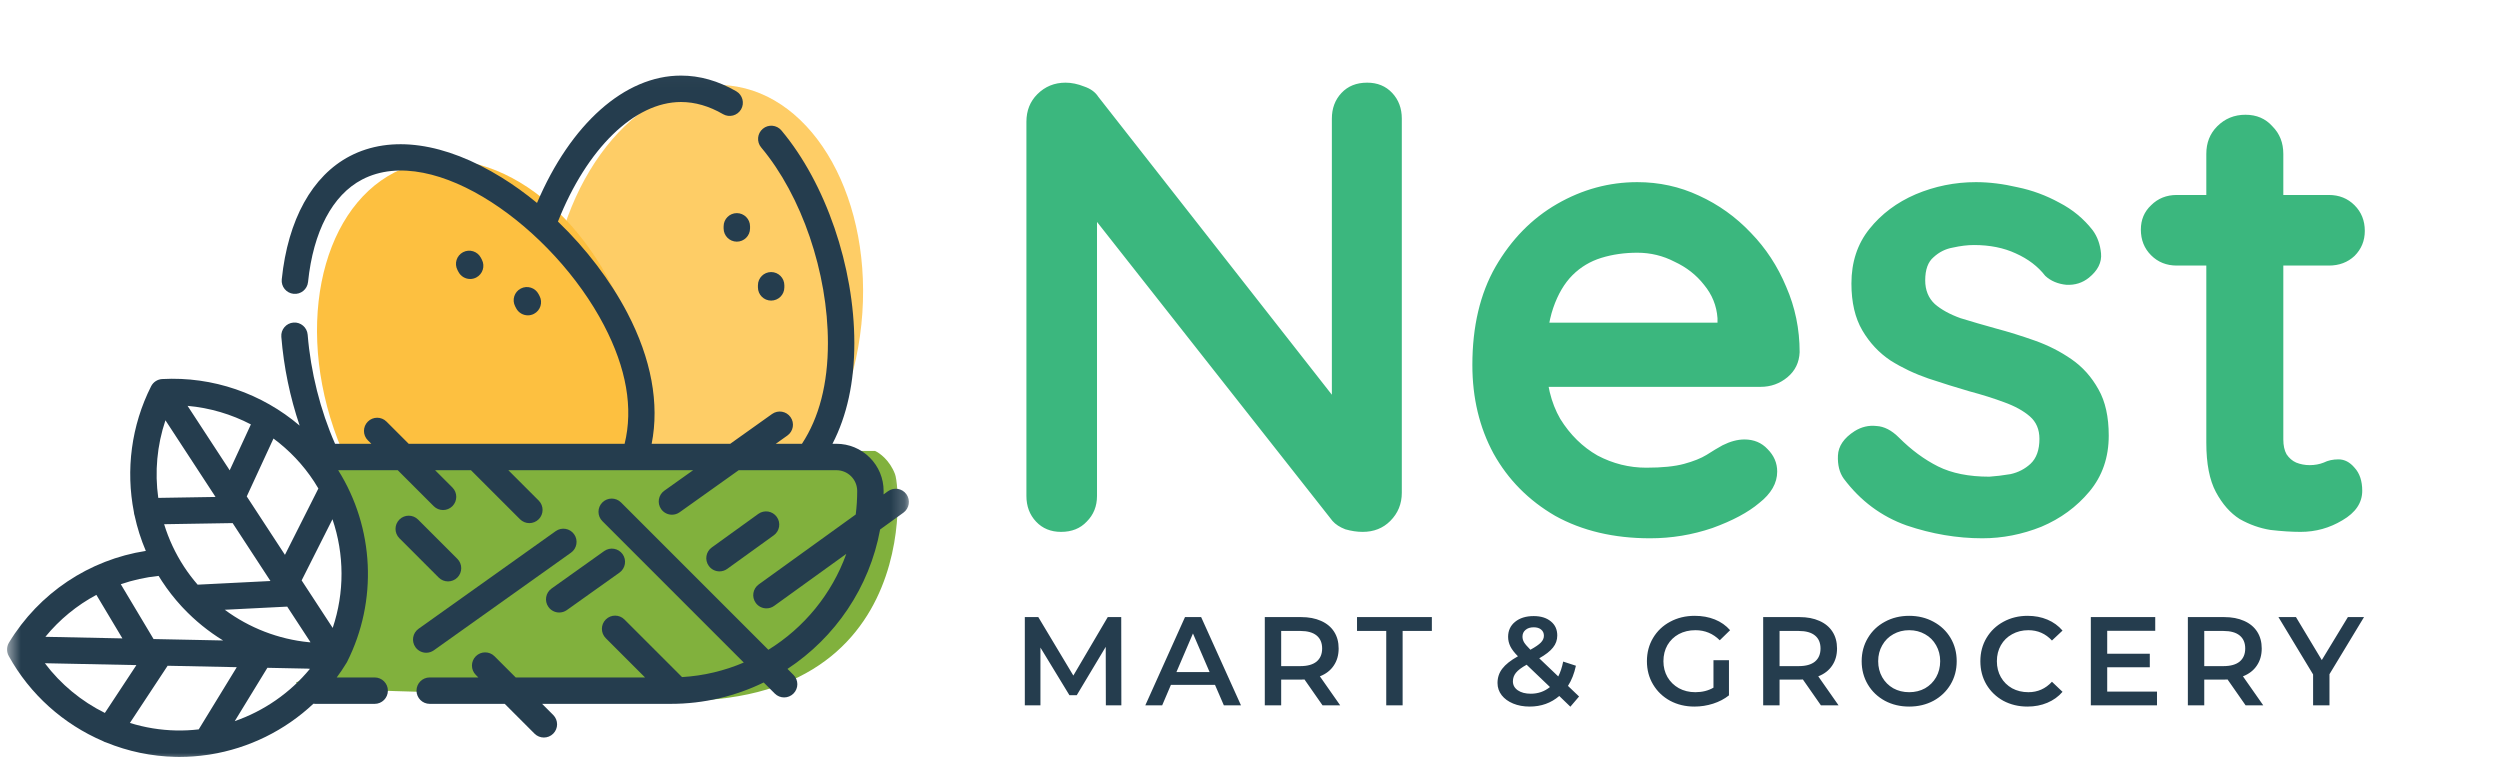 <svg width="181" height="56" viewBox="0 0 181 56" fill="none" xmlns="http://www.w3.org/2000/svg">
<g clip-path="url(#clip0_0_24)">
<mask id="mask0_0_24" style="mask-type:luminance" maskUnits="userSpaceOnUse" x="0" y="5" width="66" height="51">
<path d="M65.805 5.023H0.509V55.25H65.805V5.023Z" fill="white"/>
</mask>
<g mask="url(#mask0_0_24)">
<path opacity="0.8" d="M49.437 38.458C55.653 39.102 61.441 32.4 62.364 23.489C63.287 14.578 58.996 6.832 52.779 6.189C46.562 5.545 40.774 12.246 39.851 21.157C38.928 30.068 43.22 37.814 49.437 38.458Z" fill="#FDC040"/>
<path d="M40.118 42.73C46.033 40.71 48.482 32.2 45.587 23.722C42.693 15.244 35.551 10.008 29.636 12.028C23.721 14.047 21.273 22.557 24.167 31.035C27.062 39.513 34.203 44.749 40.118 42.73Z" fill="#FDC040"/>
<path d="M23.112 32.648H63.353C63.674 32.787 64.413 33.317 64.798 34.322C65.28 35.578 66.642 53.994 43.621 50.227C25.508 50.227 21.281 49.669 21.442 49.39C24.786 48.553 25.204 45.205 25.623 42.693C26.042 40.182 23.112 32.648 23.112 32.648Z" fill="#81B13D"/>
<path d="M53.346 15.43C52.818 15.43 52.39 15.858 52.39 16.387V16.539C52.39 17.068 52.818 17.496 53.346 17.496C53.874 17.496 54.303 17.068 54.303 16.539V16.387C54.303 15.858 53.874 15.43 53.346 15.43Z" fill="#253D4E"/>
<path d="M55.83 19.697C55.302 19.697 54.874 20.125 54.874 20.654V20.806C54.874 21.335 55.302 21.763 55.83 21.763C56.359 21.763 56.787 21.335 56.787 20.806V20.654C56.787 20.125 56.359 19.697 55.83 19.697Z" fill="#253D4E"/>
<path d="M34.887 18.799L34.817 18.664C34.572 18.195 33.994 18.014 33.526 18.258C33.058 18.503 32.876 19.081 33.121 19.549L33.192 19.684C33.362 20.011 33.695 20.199 34.04 20.199C34.189 20.199 34.341 20.164 34.482 20.09C34.95 19.845 35.132 19.267 34.887 18.799Z" fill="#253D4E"/>
<path d="M39.065 21.432L38.994 21.296C38.749 20.828 38.172 20.646 37.703 20.891C37.235 21.135 37.054 21.713 37.298 22.181L37.369 22.317C37.539 22.644 37.873 22.831 38.218 22.831C38.367 22.831 38.518 22.796 38.659 22.722C39.128 22.478 39.309 21.9 39.065 21.432Z" fill="#253D4E"/>
<path d="M33.113 40.461L30.268 37.616C29.895 37.243 29.289 37.242 28.916 37.616C28.542 37.99 28.542 38.595 28.916 38.969L31.761 41.814C31.947 42.001 32.192 42.094 32.437 42.094C32.681 42.094 32.926 42.001 33.113 41.814C33.487 41.44 33.487 40.835 33.113 40.461Z" fill="#253D4E"/>
<path d="M41.566 38.679C41.26 38.248 40.663 38.148 40.233 38.454L30.304 45.523C29.873 45.829 29.773 46.427 30.079 46.857C30.266 47.119 30.56 47.259 30.859 47.259C31.051 47.259 31.245 47.201 31.413 47.081L41.342 40.013C41.772 39.706 41.873 39.109 41.566 38.679Z" fill="#253D4E"/>
<path d="M45.077 40.122C44.77 39.691 44.173 39.591 43.743 39.897L39.931 42.611C39.501 42.917 39.401 43.514 39.707 43.944C39.894 44.207 40.188 44.346 40.487 44.346C40.679 44.346 40.873 44.289 41.041 44.169L44.852 41.456C45.282 41.149 45.383 40.552 45.077 40.122Z" fill="#253D4E"/>
<path d="M65.624 35.782C65.315 35.353 64.718 35.257 64.289 35.565L63.97 35.795C63.972 35.713 63.974 35.631 63.974 35.549C63.974 34.636 63.618 33.778 62.972 33.13C62.325 32.485 61.467 32.13 60.554 32.13H60.271C61.321 30.102 61.854 27.659 61.854 24.84C61.854 19.311 59.781 13.267 56.574 9.443C56.234 9.038 55.631 8.985 55.226 9.325C54.822 9.665 54.769 10.268 55.108 10.673C58.044 14.173 59.941 19.734 59.941 24.84C59.941 27.783 59.309 30.232 58.061 32.13H56.167L57.009 31.531C57.439 31.224 57.539 30.627 57.233 30.197C56.927 29.767 56.33 29.666 55.899 29.972L52.869 32.13H47.18C47.753 29.225 47.156 25.981 45.423 22.662C44.183 20.287 42.421 17.988 40.395 16.041C42.482 10.762 45.936 7.385 49.302 7.385C50.318 7.385 51.342 7.681 52.346 8.264C52.803 8.529 53.388 8.374 53.654 7.918C53.919 7.461 53.764 6.876 53.307 6.61C52.008 5.855 50.66 5.472 49.302 5.472C45.23 5.472 41.315 8.971 38.88 14.693C38.051 14.011 37.192 13.39 36.316 12.85C32.196 10.305 28.294 9.756 25.33 11.303C22.597 12.732 20.846 15.9 20.399 20.224C20.345 20.749 20.727 21.219 21.253 21.273C21.779 21.328 22.248 20.945 22.302 20.42C22.68 16.756 24.07 14.12 26.216 12.999C31.44 10.271 40.068 16.539 43.727 23.547C45.355 26.665 45.856 29.548 45.222 32.13H34.498C34.496 32.13 34.493 32.13 34.49 32.13H29.589L27.984 30.525C27.61 30.151 27.005 30.151 26.631 30.525C26.258 30.898 26.258 31.504 26.631 31.877L26.884 32.13H24.258C23.192 29.708 22.492 26.928 22.275 24.23C22.232 23.704 21.772 23.31 21.245 23.354C20.718 23.396 20.326 23.857 20.368 24.384C20.544 26.576 20.997 28.757 21.695 30.815C18.969 28.492 15.408 27.244 11.742 27.443C11.4 27.462 11.095 27.662 10.94 27.967C9.502 30.815 9.098 34.03 9.694 37.074C9.7 37.167 9.718 37.255 9.748 37.339C9.935 38.207 10.206 39.06 10.557 39.886C6.463 40.521 2.827 42.934 0.648 46.528C0.471 46.821 0.463 47.186 0.628 47.486C2.17 50.283 4.599 52.432 7.453 53.656C7.529 53.701 7.609 53.735 7.69 53.756C9.266 54.399 10.966 54.762 12.714 54.798C12.81 54.8 12.904 54.801 13 54.801C13.68 54.801 14.354 54.75 15.018 54.653C15.081 54.65 15.143 54.641 15.203 54.626C18.015 54.178 20.628 52.888 22.692 50.948C22.738 50.955 22.786 50.96 22.835 50.96H27.127C27.655 50.96 28.083 50.532 28.083 50.003C28.083 49.475 27.655 49.047 27.127 49.047H24.38C24.631 48.707 24.869 48.355 25.09 47.989C25.097 47.978 25.103 47.966 25.109 47.955C25.115 47.944 25.122 47.935 25.127 47.925C27.355 43.511 27.103 38.217 24.485 34.043H28.797L31.401 36.647C31.587 36.833 31.832 36.927 32.077 36.927C32.322 36.927 32.566 36.833 32.753 36.647C33.127 36.273 33.127 35.668 32.753 35.294L31.502 34.043H34.098L37.649 37.594C37.836 37.78 38.081 37.874 38.326 37.874C38.57 37.874 38.815 37.78 39.002 37.594C39.376 37.22 39.376 36.614 39.002 36.241L36.804 34.043H45.941L45.944 34.043L45.947 34.043H50.183L48.094 35.529C47.664 35.836 47.563 36.433 47.87 36.863C48.056 37.126 48.351 37.265 48.65 37.265C48.842 37.265 49.035 37.208 49.204 37.088L53.481 34.043H58.559L58.561 34.043L58.563 34.043H60.555C60.958 34.043 61.336 34.199 61.62 34.482C61.904 34.767 62.061 35.146 62.061 35.549C62.061 36.125 62.025 36.692 61.955 37.249L54.931 42.313C54.503 42.622 54.406 43.22 54.715 43.648C54.902 43.908 55.195 44.046 55.492 44.046C55.685 44.046 55.881 43.987 56.05 43.865L61.271 40.101C60.228 43.003 58.217 45.448 55.63 47.044L44.963 36.377C44.59 36.004 43.984 36.004 43.611 36.377C43.237 36.751 43.237 37.357 43.611 37.73L53.849 47.968C52.462 48.56 50.957 48.927 49.38 49.021L45.21 44.852C44.837 44.478 44.231 44.478 43.858 44.852C43.484 45.225 43.484 45.831 43.858 46.204L46.7 49.047H37.337L35.802 47.512C35.428 47.139 34.823 47.139 34.449 47.512C34.076 47.886 34.076 48.491 34.449 48.865L34.631 49.047H31.111C30.583 49.047 30.155 49.475 30.155 50.003C30.155 50.531 30.583 50.959 31.111 50.959H36.543L38.7 53.117C38.887 53.303 39.132 53.397 39.377 53.397C39.622 53.397 39.867 53.303 40.053 53.117C40.427 52.743 40.427 52.138 40.053 51.764L39.249 50.959H48.562C50.973 50.959 53.256 50.402 55.291 49.411L56.094 50.214C56.281 50.401 56.526 50.494 56.771 50.494C57.015 50.494 57.26 50.401 57.447 50.214C57.821 49.841 57.821 49.235 57.447 48.862L57.014 48.429C60.462 46.158 62.95 42.542 63.721 38.334L65.408 37.117C65.836 36.808 65.933 36.211 65.624 35.782ZM22.743 34.867C22.851 35.031 22.952 35.198 23.051 35.367L20.63 40.171L17.865 35.941L19.8 31.75C20.943 32.597 21.945 33.645 22.743 34.867ZM19.582 42.065L14.309 42.33C13.954 41.92 13.623 41.485 13.322 41.024C12.693 40.062 12.213 39.027 11.883 37.953L16.842 37.872L19.582 42.065ZM18.165 30.727L16.63 34.051L13.58 29.384C15.193 29.527 16.75 29.99 18.165 30.727ZM11.978 30.429L15.605 35.979L11.458 36.047C11.196 34.174 11.366 32.247 11.978 30.429ZM11.484 41.695C11.561 41.821 11.64 41.946 11.721 42.071C12.146 42.721 12.621 43.328 13.138 43.891C13.176 43.94 13.219 43.985 13.265 44.026C14.124 44.936 15.096 45.722 16.151 46.37L11.118 46.267L8.746 42.298C9.624 41.995 10.542 41.791 11.484 41.695ZM6.978 43.069L8.862 46.22L3.285 46.105C4.313 44.85 5.57 43.822 6.978 43.069ZM7.592 51.617C5.897 50.777 4.403 49.549 3.247 48.018L9.875 48.154L7.592 51.617ZM14.388 52.807C13.849 52.87 13.303 52.897 12.753 52.886C11.603 52.862 10.478 52.674 9.405 52.341L12.136 48.201L17.143 48.304L14.388 52.807ZM16.996 52.21L19.358 48.349L22.262 48.409C22.321 48.414 22.381 48.418 22.441 48.423C21.002 50.17 19.109 51.475 16.996 52.21ZM22.373 46.498C20.154 46.281 18.044 45.458 16.272 44.147L20.794 43.919L22.481 46.5L22.373 46.498ZM24.088 45.462L21.839 42.021L24.071 37.593C24.935 40.128 24.949 42.903 24.088 45.462Z" fill="#253D4E"/>
<path d="M56.237 37.421C55.928 36.993 55.331 36.896 54.902 37.205L51.532 39.636C51.103 39.944 51.007 40.542 51.316 40.971C51.502 41.23 51.795 41.368 52.092 41.368C52.286 41.368 52.482 41.309 52.651 41.187L56.021 38.757C56.45 38.448 56.547 37.85 56.237 37.421Z" fill="#253D4E"/>
</g>
<path d="M80.064 51.064L80.055 46.831L77.956 50.334H77.427L75.328 46.885V51.064H74.197V44.677H75.173L77.71 48.911L80.201 44.677H81.177L81.186 51.064H80.064ZM87.967 49.586H84.773L84.143 51.064H82.921L85.794 44.677H86.963L89.846 51.064H88.606L87.967 49.586ZM87.574 48.656L86.37 45.863L85.174 48.656H87.574ZM95.75 51.064L94.445 49.194C94.39 49.2 94.308 49.203 94.199 49.203H92.757V51.064H91.571V44.677H94.199C94.753 44.677 95.233 44.768 95.641 44.951C96.054 45.133 96.371 45.395 96.589 45.736C96.808 46.076 96.918 46.481 96.918 46.949C96.918 47.43 96.799 47.843 96.562 48.19C96.331 48.537 95.996 48.795 95.559 48.966L97.028 51.064H95.75ZM95.723 46.949C95.723 46.542 95.589 46.228 95.321 46.009C95.053 45.79 94.661 45.681 94.144 45.681H92.757V48.227H94.144C94.661 48.227 95.053 48.117 95.321 47.898C95.589 47.673 95.723 47.357 95.723 46.949ZM100.364 45.681H98.248V44.677H103.667V45.681H101.55V51.064H100.364V45.681ZM113.695 51.165L112.891 50.389C112.295 50.9 111.58 51.156 110.747 51.156C110.303 51.156 109.904 51.083 109.552 50.937C109.199 50.791 108.923 50.59 108.722 50.334C108.521 50.073 108.42 49.778 108.42 49.449C108.42 49.054 108.536 48.707 108.768 48.409C108.999 48.105 109.375 47.807 109.899 47.515C109.643 47.259 109.461 47.022 109.351 46.803C109.241 46.578 109.187 46.347 109.187 46.11C109.187 45.66 109.354 45.298 109.688 45.024C110.029 44.744 110.48 44.604 111.04 44.604C111.556 44.604 111.97 44.732 112.28 44.987C112.591 45.237 112.746 45.578 112.746 46.009C112.746 46.338 112.642 46.63 112.435 46.885C112.235 47.141 111.904 47.399 111.441 47.661L112.818 48.975C112.971 48.677 113.09 48.318 113.174 47.898L114.096 48.199C113.975 48.765 113.783 49.252 113.521 49.659L114.324 50.426L113.695 51.165ZM111.04 45.416C110.79 45.416 110.593 45.48 110.446 45.608C110.3 45.73 110.228 45.891 110.228 46.092C110.228 46.237 110.267 46.377 110.346 46.511C110.425 46.639 110.577 46.815 110.802 47.041C111.167 46.84 111.42 46.666 111.559 46.52C111.705 46.368 111.779 46.204 111.779 46.028C111.779 45.839 111.712 45.69 111.578 45.581C111.45 45.471 111.271 45.416 111.04 45.416ZM110.829 50.225C111.359 50.225 111.821 50.064 112.217 49.741L110.528 48.126C110.163 48.327 109.904 48.522 109.753 48.71C109.606 48.893 109.534 49.1 109.534 49.331C109.534 49.598 109.652 49.814 109.889 49.979C110.127 50.143 110.44 50.225 110.829 50.225ZM124.055 47.798H125.177V50.344C124.849 50.605 124.465 50.806 124.028 50.946C123.59 51.086 123.139 51.156 122.677 51.156C122.026 51.156 121.439 51.016 120.916 50.736C120.393 50.45 119.983 50.058 119.685 49.559C119.386 49.06 119.237 48.497 119.237 47.871C119.237 47.244 119.386 46.682 119.685 46.183C119.983 45.684 120.393 45.295 120.916 45.015C121.445 44.729 122.039 44.586 122.696 44.586C123.231 44.586 123.717 44.674 124.156 44.85C124.593 45.027 124.961 45.285 125.259 45.626L124.511 46.356C124.024 45.87 123.437 45.626 122.75 45.626C122.3 45.626 121.899 45.72 121.545 45.909C121.199 46.098 120.925 46.362 120.724 46.703C120.53 47.044 120.432 47.433 120.432 47.871C120.432 48.297 120.53 48.68 120.724 49.02C120.925 49.361 121.199 49.629 121.545 49.824C121.899 50.018 122.297 50.115 122.741 50.115C123.24 50.115 123.678 50.006 124.055 49.787V47.798ZM131.833 51.064L130.529 49.194C130.473 49.2 130.391 49.203 130.282 49.203H128.84V51.064H127.654V44.677H130.282C130.836 44.677 131.316 44.768 131.724 44.951C132.138 45.133 132.454 45.395 132.672 45.736C132.892 46.076 133.001 46.481 133.001 46.949C133.001 47.43 132.883 47.843 132.646 48.19C132.414 48.537 132.08 48.795 131.642 48.966L133.11 51.064H131.833ZM131.806 46.949C131.806 46.542 131.672 46.228 131.404 46.009C131.136 45.79 130.745 45.681 130.227 45.681H128.84V48.227H130.227C130.745 48.227 131.136 48.117 131.404 47.898C131.672 47.673 131.806 47.357 131.806 46.949ZM138.224 51.156C137.574 51.156 136.987 51.016 136.464 50.736C135.941 50.45 135.53 50.058 135.232 49.559C134.934 49.054 134.785 48.491 134.785 47.871C134.785 47.25 134.934 46.691 135.232 46.192C135.53 45.687 135.941 45.295 136.464 45.015C136.987 44.729 137.574 44.586 138.224 44.586C138.876 44.586 139.462 44.729 139.986 45.015C140.509 45.295 140.919 45.684 141.218 46.183C141.516 46.682 141.665 47.244 141.665 47.871C141.665 48.497 141.516 49.06 141.218 49.559C140.919 50.058 140.509 50.45 139.986 50.736C139.462 51.016 138.876 51.156 138.224 51.156ZM138.224 50.115C138.65 50.115 139.034 50.021 139.374 49.833C139.715 49.638 139.982 49.37 140.177 49.03C140.371 48.683 140.469 48.297 140.469 47.871C140.469 47.445 140.371 47.062 140.177 46.721C139.982 46.374 139.715 46.107 139.374 45.918C139.034 45.724 138.65 45.626 138.224 45.626C137.799 45.626 137.416 45.724 137.075 45.918C136.734 46.107 136.466 46.374 136.272 46.721C136.077 47.062 135.98 47.445 135.98 47.871C135.98 48.297 136.077 48.683 136.272 49.03C136.466 49.37 136.734 49.638 137.075 49.833C137.416 50.021 137.799 50.115 138.224 50.115ZM146.791 51.156C146.146 51.156 145.562 51.016 145.038 50.736C144.522 50.45 144.114 50.058 143.816 49.559C143.524 49.06 143.378 48.497 143.378 47.871C143.378 47.244 143.527 46.682 143.825 46.183C144.123 45.684 144.531 45.295 145.048 45.015C145.571 44.729 146.155 44.586 146.8 44.586C147.323 44.586 147.8 44.677 148.232 44.86C148.664 45.042 149.029 45.307 149.327 45.654L148.561 46.374C148.099 45.876 147.53 45.626 146.855 45.626C146.416 45.626 146.025 45.724 145.677 45.918C145.331 46.107 145.06 46.371 144.865 46.712C144.671 47.053 144.574 47.439 144.574 47.871C144.574 48.303 144.671 48.689 144.865 49.03C145.06 49.37 145.331 49.638 145.677 49.833C146.025 50.021 146.416 50.115 146.855 50.115C147.53 50.115 148.099 49.863 148.561 49.358L149.327 50.088C149.029 50.435 148.661 50.699 148.224 50.882C147.792 51.064 147.314 51.156 146.791 51.156ZM156.167 50.07V51.064H151.376V44.677H156.039V45.672H152.562V47.332H155.646V48.309H152.562V50.07H156.167ZM162.58 51.064L161.276 49.194C161.221 49.2 161.139 49.203 161.029 49.203H159.588V51.064H158.401V44.677H161.029C161.583 44.677 162.064 44.768 162.471 44.951C162.885 45.133 163.201 45.395 163.42 45.736C163.639 46.076 163.749 46.481 163.749 46.949C163.749 47.43 163.63 47.843 163.393 48.19C163.161 48.537 162.827 48.795 162.389 48.966L163.858 51.064H162.58ZM162.554 46.949C162.554 46.542 162.42 46.228 162.152 46.009C161.884 45.79 161.492 45.681 160.975 45.681H159.588V48.227H160.975C161.492 48.227 161.884 48.117 162.152 47.898C162.42 47.673 162.554 47.357 162.554 46.949ZM168.654 48.811V51.064H167.468V48.829L164.959 44.677H166.228L168.098 47.789L169.987 44.677H171.155L168.654 48.811Z" fill="#253D4E"/>
<path d="M98.983 5.985C99.726 5.985 100.33 6.233 100.795 6.729C101.259 7.224 101.491 7.844 101.491 8.587V35.673C101.491 36.479 101.213 37.16 100.655 37.718C100.129 38.244 99.463 38.508 98.658 38.508C98.255 38.508 97.837 38.446 97.403 38.322C97 38.167 96.691 37.965 96.474 37.718L78.215 14.534L79.423 13.791V35.906C79.423 36.649 79.175 37.269 78.679 37.764C78.215 38.26 77.595 38.508 76.821 38.508C76.078 38.508 75.474 38.26 75.009 37.764C74.544 37.269 74.312 36.649 74.312 35.906V8.819C74.312 8.014 74.575 7.348 75.102 6.822C75.659 6.264 76.341 5.985 77.146 5.985C77.58 5.985 78.029 6.078 78.494 6.264C78.958 6.419 79.299 6.667 79.516 7.007L97.217 29.587L96.427 30.145V8.587C96.427 7.844 96.659 7.224 97.124 6.729C97.589 6.233 98.208 5.985 98.983 5.985ZM119.469 38.972C116.837 38.972 114.545 38.43 112.593 37.346C110.673 36.231 109.186 34.729 108.133 32.839C107.111 30.95 106.599 28.813 106.599 26.428C106.599 23.64 107.157 21.271 108.272 19.319C109.418 17.337 110.905 15.819 112.732 14.766C114.56 13.713 116.496 13.187 118.54 13.187C120.12 13.187 121.607 13.512 123 14.162C124.425 14.813 125.679 15.711 126.763 16.857C127.847 17.972 128.699 19.273 129.319 20.76C129.969 22.246 130.294 23.826 130.294 25.499C130.263 26.242 129.969 26.846 129.412 27.311C128.854 27.775 128.204 28.008 127.461 28.008H109.713L108.319 23.361H125.369L124.347 24.291V23.036C124.285 22.138 123.961 21.333 123.372 20.62C122.815 19.908 122.102 19.35 121.235 18.948C120.399 18.514 119.5 18.297 118.54 18.297C117.611 18.297 116.744 18.421 115.938 18.669C115.133 18.917 114.436 19.335 113.847 19.923C113.259 20.512 112.794 21.302 112.453 22.293C112.113 23.284 111.943 24.538 111.943 26.056C111.943 27.729 112.284 29.154 112.965 30.331C113.677 31.477 114.576 32.359 115.66 32.979C116.775 33.567 117.952 33.861 119.191 33.861C120.337 33.861 121.25 33.769 121.931 33.583C122.613 33.397 123.155 33.18 123.558 32.932C123.992 32.654 124.378 32.421 124.719 32.235C125.276 31.957 125.803 31.817 126.299 31.817C126.98 31.817 127.538 32.05 127.971 32.514C128.436 32.979 128.669 33.521 128.669 34.14C128.669 34.977 128.235 35.735 127.368 36.417C126.562 37.098 125.431 37.702 123.976 38.229C122.52 38.724 121.018 38.972 119.469 38.972ZM133.485 34.651C133.176 34.218 133.036 33.66 133.067 32.979C133.098 32.297 133.5 31.709 134.275 31.213C134.77 30.904 135.297 30.78 135.854 30.842C136.412 30.872 136.954 31.151 137.481 31.678C138.379 32.576 139.323 33.273 140.315 33.769C141.306 34.264 142.545 34.512 144.031 34.512C144.496 34.481 145.007 34.419 145.565 34.326C146.122 34.202 146.602 33.954 147.005 33.583C147.438 33.18 147.655 32.576 147.655 31.771C147.655 31.089 147.423 30.547 146.959 30.145C146.494 29.742 145.875 29.401 145.1 29.122C144.357 28.844 143.521 28.581 142.592 28.333C141.631 28.054 140.64 27.744 139.618 27.404C138.627 27.063 137.713 26.629 136.876 26.103C136.04 25.545 135.359 24.817 134.832 23.919C134.306 23.021 134.043 21.89 134.043 20.527C134.043 18.979 134.476 17.662 135.344 16.578C136.211 15.494 137.326 14.658 138.689 14.069C140.083 13.481 141.538 13.187 143.056 13.187C144.016 13.187 145.023 13.311 146.076 13.558C147.129 13.775 148.136 14.147 149.096 14.673C150.056 15.169 150.861 15.835 151.512 16.671C151.853 17.136 152.053 17.693 152.115 18.344C152.177 18.994 151.884 19.583 151.233 20.109C150.769 20.481 150.226 20.651 149.607 20.62C148.987 20.558 148.476 20.342 148.074 19.97C147.547 19.288 146.835 18.746 145.937 18.344C145.069 17.941 144.062 17.74 142.916 17.74C142.452 17.74 141.941 17.802 141.384 17.926C140.857 18.018 140.392 18.251 139.99 18.622C139.587 18.963 139.385 19.521 139.385 20.295C139.385 21.008 139.618 21.581 140.083 22.014C140.547 22.417 141.167 22.758 141.941 23.036C142.746 23.284 143.598 23.532 144.496 23.78C145.425 24.027 146.37 24.322 147.33 24.662C148.291 25.003 149.173 25.452 149.978 26.01C150.784 26.567 151.434 27.295 151.93 28.193C152.425 29.061 152.673 30.176 152.673 31.538C152.673 33.118 152.208 34.465 151.279 35.581C150.35 36.696 149.189 37.547 147.795 38.136C146.401 38.693 144.976 38.972 143.521 38.972C141.693 38.972 139.866 38.662 138.038 38.043C136.211 37.392 134.693 36.262 133.485 34.651ZM157.599 14.116H168.61C169.353 14.116 169.973 14.364 170.468 14.859C170.964 15.355 171.212 15.974 171.212 16.718C171.212 17.43 170.964 18.034 170.468 18.53C169.973 18.994 169.353 19.227 168.61 19.227H157.599C156.856 19.227 156.237 18.979 155.741 18.483C155.245 17.988 154.998 17.368 154.998 16.625C154.998 15.912 155.245 15.324 155.741 14.859C156.237 14.364 156.856 14.116 157.599 14.116ZM162.57 8.308C163.376 8.308 164.026 8.587 164.522 9.145C165.048 9.671 165.312 10.337 165.312 11.142V31.817C165.312 32.251 165.389 32.607 165.544 32.886C165.73 33.165 165.962 33.366 166.241 33.49C166.551 33.614 166.876 33.676 167.216 33.676C167.588 33.676 167.929 33.614 168.238 33.49C168.548 33.335 168.905 33.258 169.307 33.258C169.741 33.258 170.128 33.459 170.468 33.861C170.84 34.264 171.026 34.822 171.026 35.534C171.026 36.401 170.546 37.114 169.586 37.671C168.657 38.229 167.65 38.508 166.566 38.508C165.915 38.508 165.188 38.461 164.383 38.368C163.608 38.244 162.865 37.981 162.153 37.578C161.471 37.145 160.898 36.494 160.433 35.627C159.968 34.76 159.737 33.567 159.737 32.05V11.142C159.737 10.337 159.999 9.671 160.526 9.145C161.084 8.587 161.765 8.308 162.57 8.308Z" fill="#3BB77E"/>
</g>
<defs>
<clipPath id="clip0_0_24">
<rect width="179.981" height="55.25" fill="white" transform="translate(0.509)"/>
</clipPath>
</defs>
</svg>
